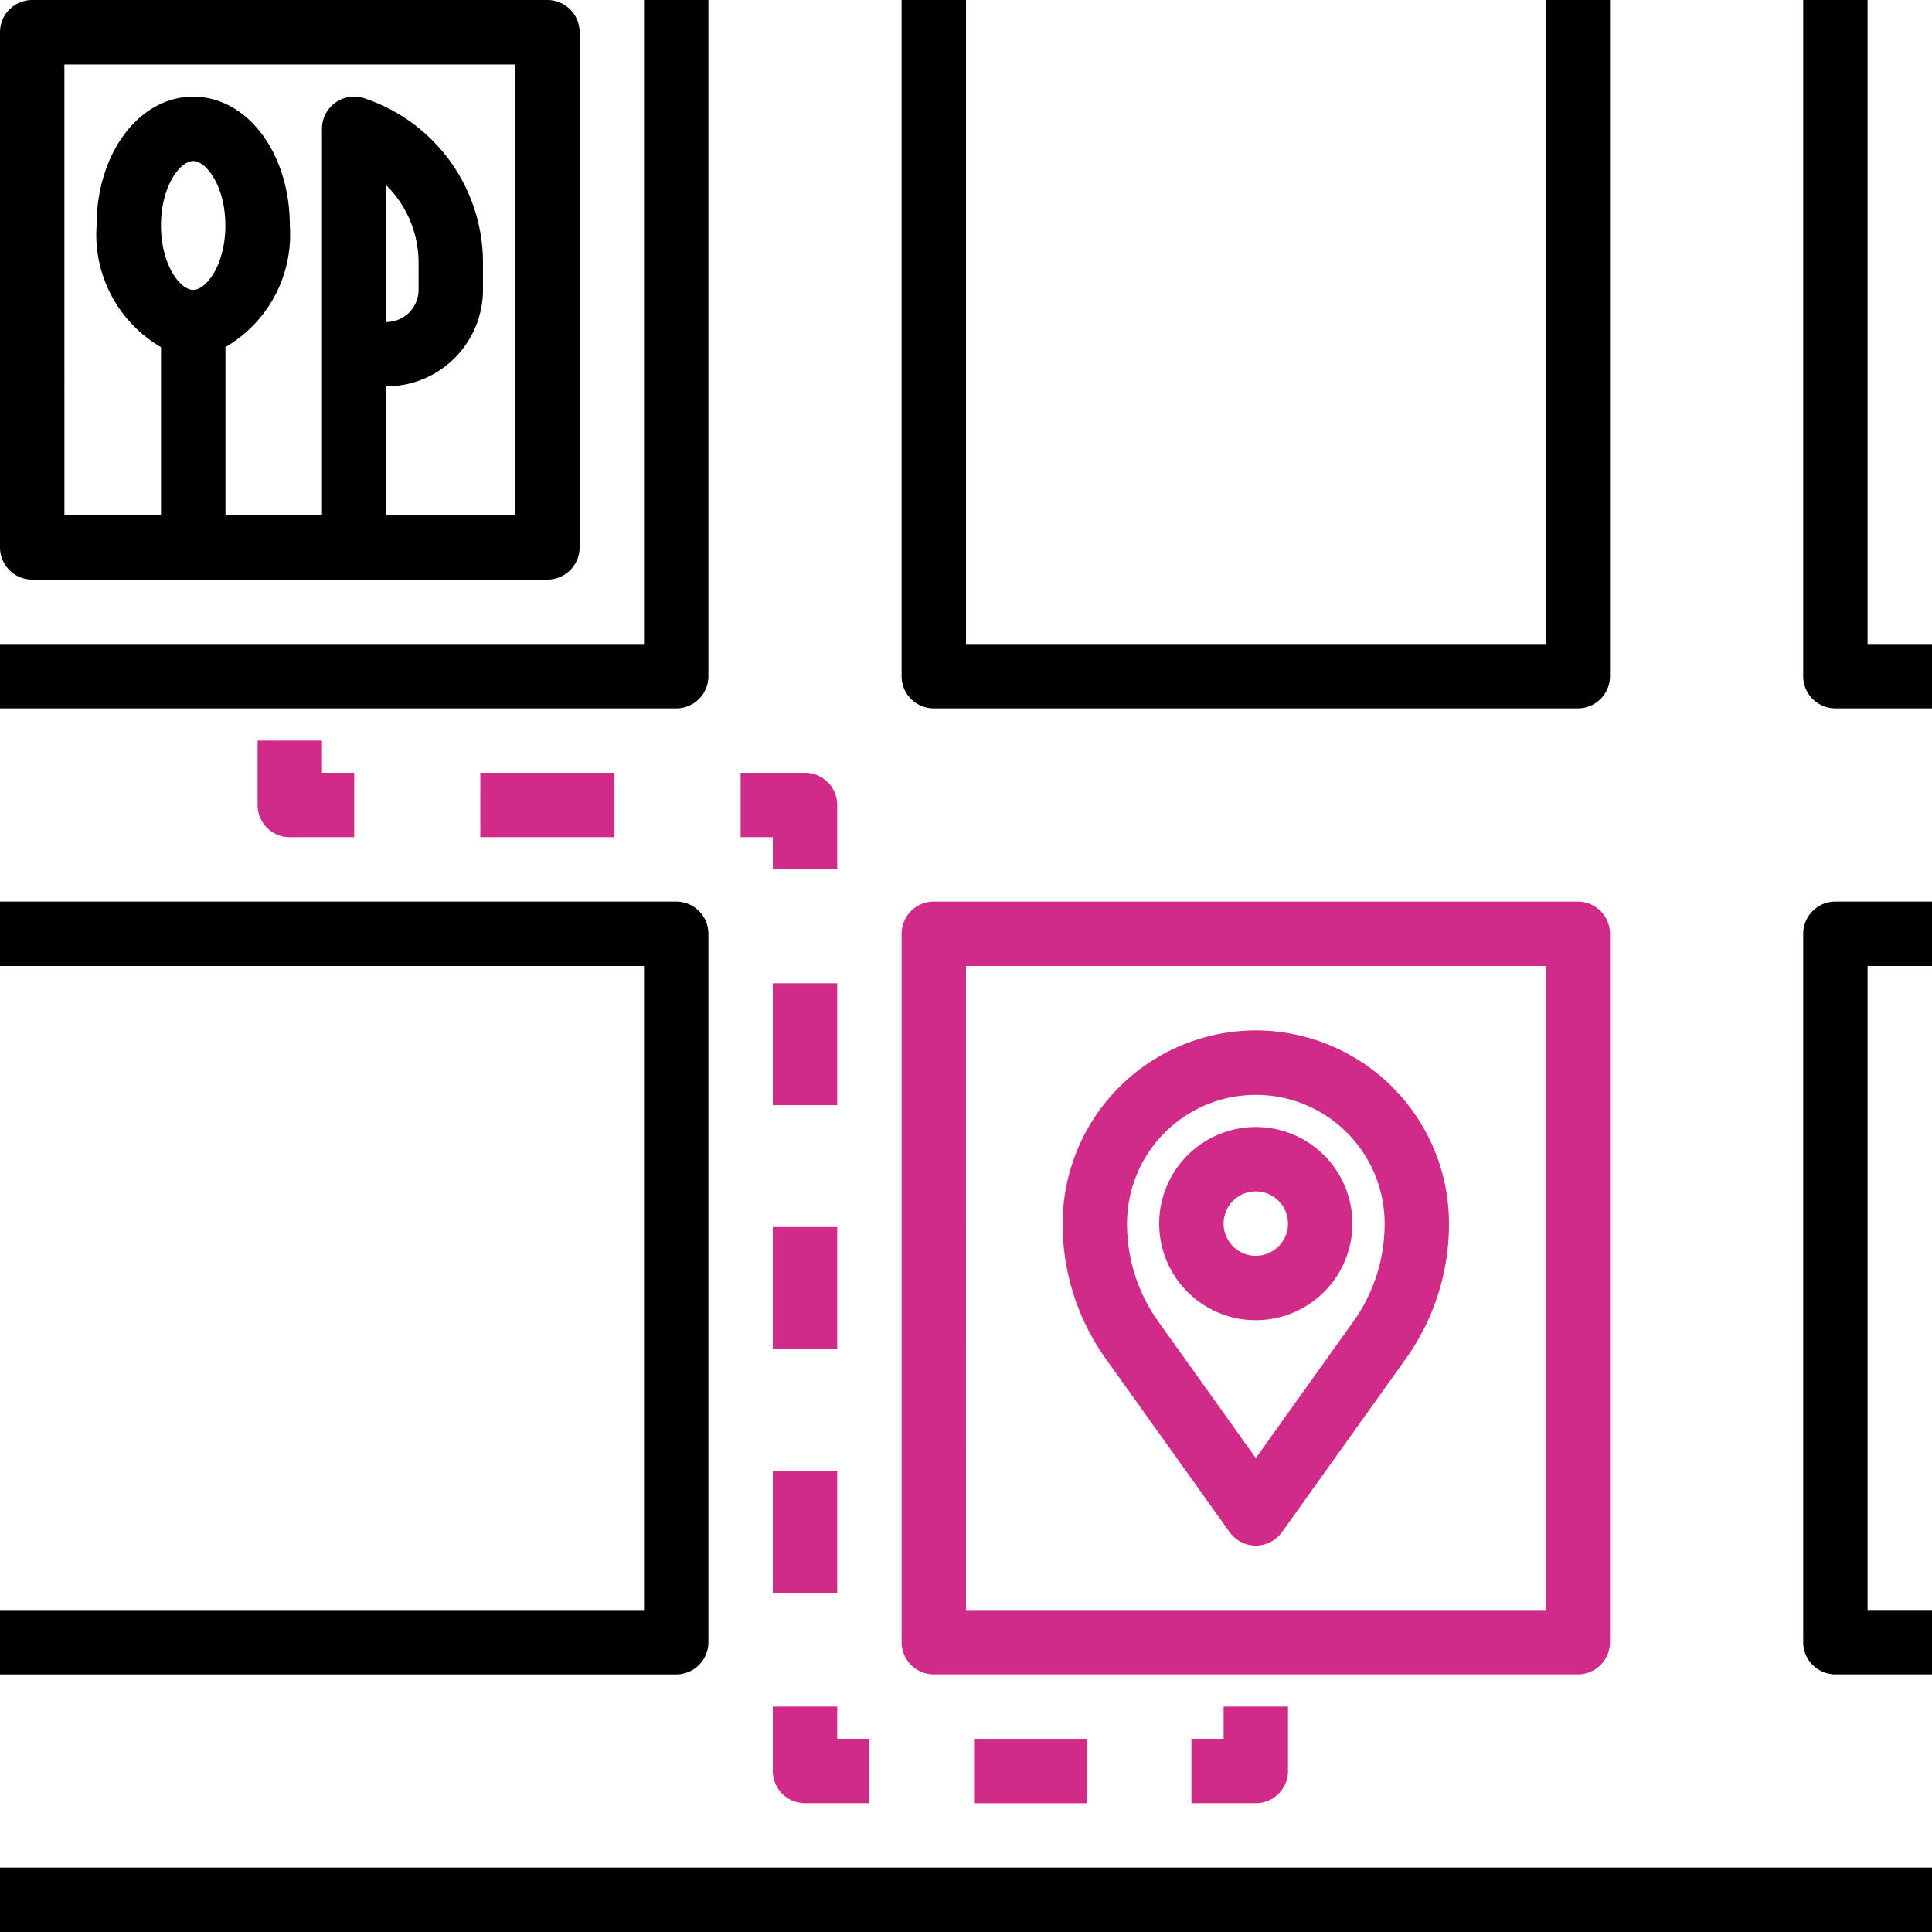 <svg xmlns="http://www.w3.org/2000/svg" width="55.697" height="55.697" viewBox="0 0 55.697 55.697">
  <g id="outline" transform="translate(-16 -16)">
    <path id="Path_1699" data-name="Path 1699" d="M80,200v1.857a.928.928,0,0,0,.928.928h1.857v-1.857h-.928V200Z" transform="translate(-56.574 -162.649)" fill="#d12b8a"/>
    <path id="Path_1700" data-name="Path 1700" d="M135.333,208H139.2v1.857h-3.868Z" transform="translate(-105.486 -169.721)" fill="#d12b8a"/>
    <path id="Path_1701" data-name="Path 1701" d="M200.928,210.785h1.857v-1.857a.928.928,0,0,0-.928-.928H200v1.857h.928Z" transform="translate(-162.649 -169.721)" fill="#d12b8a"/>
    <path id="Path_1702" data-name="Path 1702" d="M208,381.429h1.857v3.514H208Z" transform="translate(-169.721 -323.026)" fill="#d12b8a"/>
    <path id="Path_1703" data-name="Path 1703" d="M208,320.857h1.857v3.514H208Z" transform="translate(-169.721 -269.483)" fill="#d12b8a"/>
    <path id="Path_1704" data-name="Path 1704" d="M208,260.286h1.857V263.8H208Z" transform="translate(-169.721 -215.94)" fill="#d12b8a"/>
    <path id="Path_1705" data-name="Path 1705" d="M208,441.857a.928.928,0,0,0,.928.928h1.857v-1.857h-.928V440H208Z" transform="translate(-169.721 -374.801)" fill="#d12b8a"/>
    <path id="Path_1706" data-name="Path 1706" d="M258,448h3.249v1.857H258Z" transform="translate(-213.919 -381.872)" fill="#d12b8a"/>
    <path id="Path_1707" data-name="Path 1707" d="M312,440.928v1.857h1.857a.928.928,0,0,0,.928-.928V440h-1.857v.928Z" transform="translate(-261.653 -374.801)" fill="#d12b8a"/>
    <path id="Path_1708" data-name="Path 1708" d="M16.928,32.709H31.781a.928.928,0,0,0,.928-.928V16.928A.928.928,0,0,0,31.781,16H16.928a.928.928,0,0,0-.928.928V31.781A.928.928,0,0,0,16.928,32.709ZM20.641,22.5c0-1.133.55-1.857.928-1.857s.928.723.928,1.857-.55,1.857-.928,1.857S20.641,23.631,20.641,22.5Zm-2.785-4.641h13v13H27.139V27.139a2.788,2.788,0,0,0,2.785-2.785v-.777a5,5,0,0,0-3.42-4.744.928.928,0,0,0-1.222.88V30.853H22.5V26.006A3.753,3.753,0,0,0,24.355,22.5c0-2.082-1.223-3.713-2.785-3.713s-2.785,1.631-2.785,3.713a3.753,3.753,0,0,0,1.857,3.508v4.846H17.857Zm9.283,7.426V21.345a3.141,3.141,0,0,1,.928,2.232v.777A.929.929,0,0,1,27.139,25.283Z"/>
    <path id="Path_1709" data-name="Path 1709" d="M36.422,35.494V16H34.566V34.566H16v1.857H35.494A.928.928,0,0,0,36.422,35.494Z"/>
    <path id="Path_1710" data-name="Path 1710" d="M240.928,36.422h18.566a.928.928,0,0,0,.928-.928V16h-1.857V34.566H241.857V16H240V35.494A.928.928,0,0,0,240.928,36.422Z" transform="translate(-198.008)"/>
    <path id="Path_1711" data-name="Path 1711" d="M36.422,261.351V240.928a.928.928,0,0,0-.928-.928H16v1.857H34.566v18.566H16v1.857H35.494A.928.928,0,0,0,36.422,261.351Z" transform="translate(0 -198.008)"/>
    <path id="Path_1712" data-name="Path 1712" d="M16,480H71.7v1.857H16Z" transform="translate(0 -410.159)"/>
    <path id="Path_1713" data-name="Path 1713" d="M240.928,262.279h18.566a.928.928,0,0,0,.928-.928V240.928a.928.928,0,0,0-.928-.928H240.928a.928.928,0,0,0-.928.928v20.422A.928.928,0,0,0,240.928,262.279Zm.928-20.422h16.709v18.566H241.857Z" transform="translate(-198.008 -198.008)" fill="#d12b8a"/>
    <path id="Path_1714" data-name="Path 1714" d="M464.928,262.279h2.785v-1.857h-1.857V241.857h1.857V240h-2.785a.928.928,0,0,0-.928.928v20.422A.928.928,0,0,0,464.928,262.279Z" transform="translate(-396.016 -198.008)"/>
    <path id="Path_1715" data-name="Path 1715" d="M285.57,272a5.576,5.576,0,0,0-5.57,5.57,6.684,6.684,0,0,0,1.252,3.907l3.562,4.987a.928.928,0,0,0,1.511,0l3.562-4.987a6.684,6.684,0,0,0,1.252-3.907A5.576,5.576,0,0,0,285.57,272Zm2.807,8.4-2.807,3.93-2.807-3.93a4.839,4.839,0,0,1-.906-2.828,3.713,3.713,0,0,1,7.426,0A4.839,4.839,0,0,1,288.377,280.4Z" transform="translate(-233.366 -226.295)" fill="#d12b8a"/>
    <path id="Path_1716" data-name="Path 1716" d="M306.785,296a2.785,2.785,0,1,0,2.785,2.785A2.785,2.785,0,0,0,306.785,296Zm0,3.713a.928.928,0,1,1,.928-.928A.928.928,0,0,1,306.785,299.713Z" transform="translate(-254.582 -247.51)" fill="#d12b8a"/>
    <path id="Path_1717" data-name="Path 1717" d="M464.928,36.422h2.785V34.566h-1.857V16H464V35.494A.928.928,0,0,0,464.928,36.422Z" transform="translate(-396.016)"/>
  </g>
</svg>
